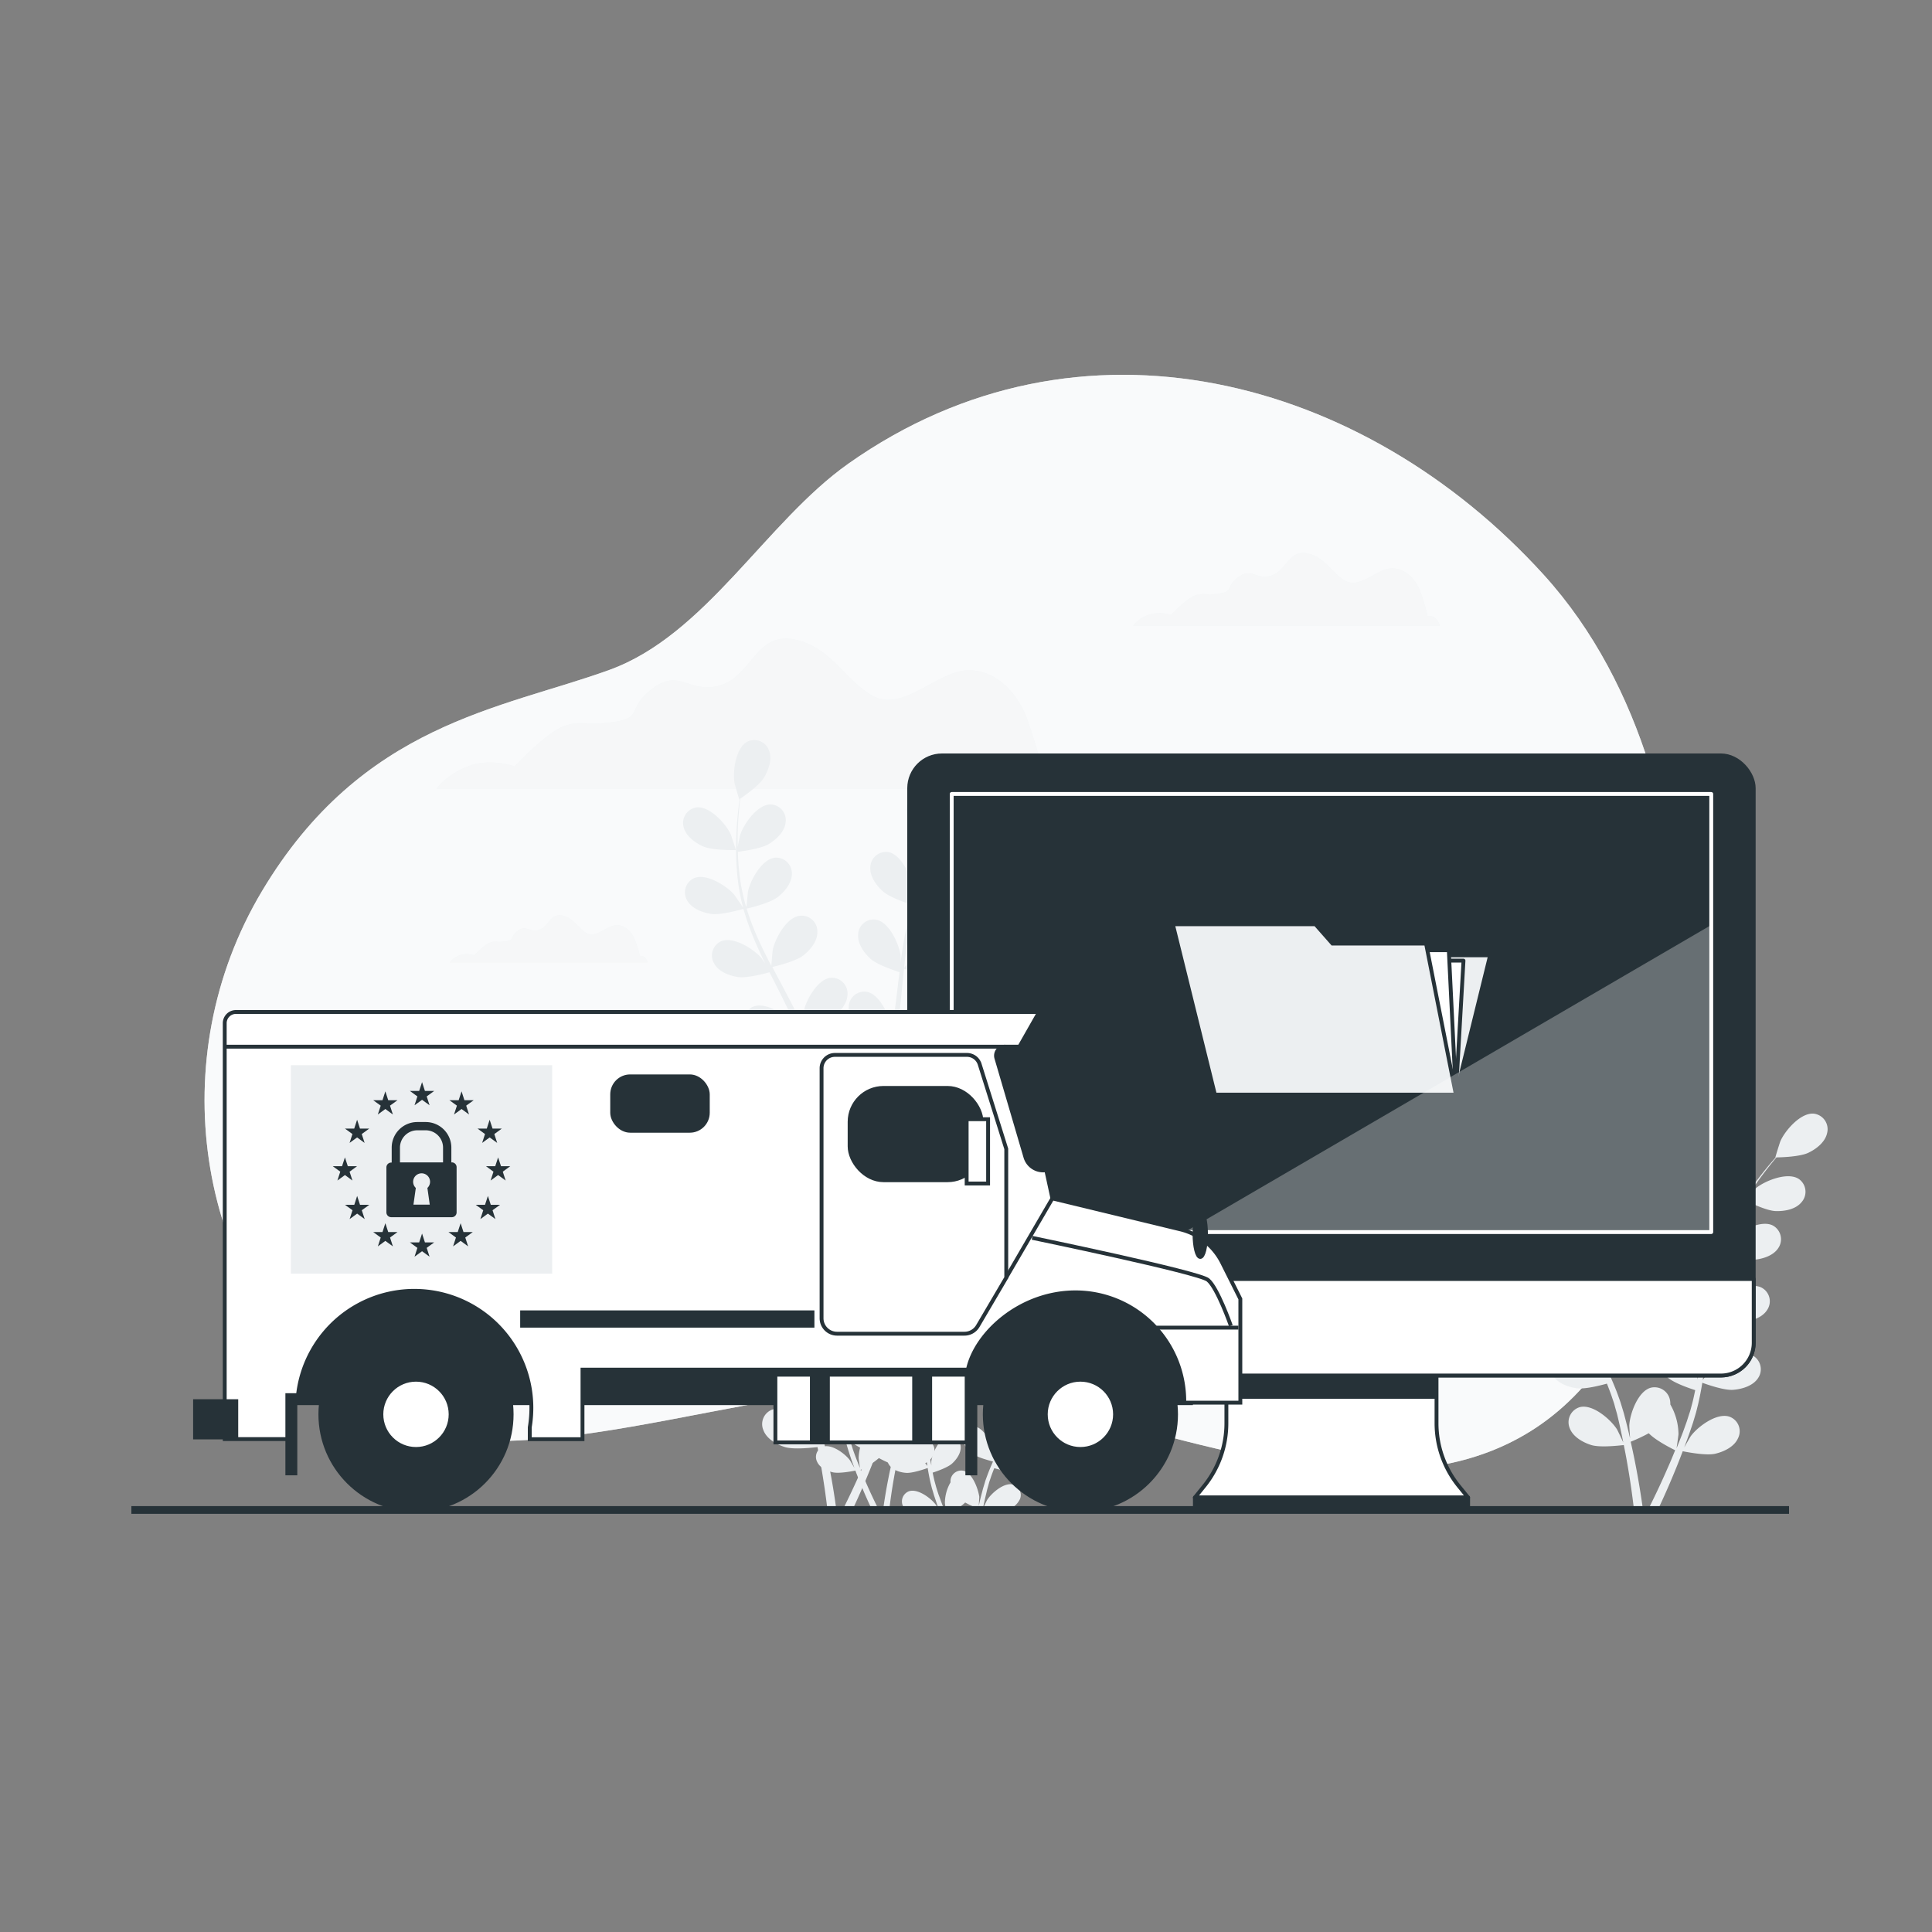 <svg xmlns="http://www.w3.org/2000/svg" xmlns:xlink="http://www.w3.org/1999/xlink" viewBox="0 0 500 500"><rect x="0" y="0" width="500" height="500" fill="#808080" stroke="none"/><defs><clipPath id="freepik--clip-path--inject-2"><path d="M371.77,368.36V350.28H317.39v18.08a25.84,25.84,0,0,1-5.77,16.25l-2.38,2.94h70.69l-2.38-2.94A25.85,25.85,0,0,1,371.77,368.36Z" style="fill:#fff;stroke:#263238;stroke-linecap:round;stroke-linejoin:round"></path></clipPath><clipPath id="freepik--clip-path-2--inject-2"><rect x="246.3" y="205.48" width="196.57" height="113.38" style="fill:#263238;stroke:#fff;stroke-linecap:round;stroke-linejoin:round"></rect></clipPath></defs><g id="freepik--background-simple--inject-2"><path d="M432.8,308.86s19.31-102.16-33.3-160.12c-46.45-51.16-120-71.06-179.92-28.76-21.36,15.08-36.91,44.35-61.86,53.39-28,10.15-63.94,13.77-89.91,57.24s-16.65,99.26,18,129,95.25.73,149.86-1.45S404.16,434.92,432.8,308.86Z" style="fill:#ECEFF1"></path><path d="M432.8,308.86s19.31-102.16-33.3-160.12c-46.45-51.16-120-71.06-179.92-28.76-21.36,15.08-36.91,44.35-61.86,53.39-28,10.15-63.94,13.77-89.91,57.24s-16.65,99.26,18,129,95.25.73,149.86-1.45S404.16,434.92,432.8,308.86Z" style="fill:#fff;opacity:0.7"></path></g><g id="freepik--Clouds--inject-2"><path d="M269.22,198.92c.9-.3-2.75-10.94-3.08-11.94-2.25-6.89-7.86-13.65-15.68-13.5s-16.84,11-24.65,6.6c-6.45-3.66-9.92-10.74-17-13.6-13.38-5.41-13.38,8.85-23.18,11.11-7.5,1.73-9.8-4.61-16.72.58s-2.31,7.49-9.8,8.65-8.65-.58-13.26,1.15-12.68,10.38-12.68,10.38-6.34-2.31-12.11,0-8.07,5.76-8.07,5.76H276.13S274.4,197.77,269.22,198.92Z" style="fill:#ECEFF1"></path><path d="M165.48,247.43c.28-.1-.86-3.44-1-3.75-.7-2.16-2.46-4.28-4.92-4.24s-5.28,3.47-7.73,2.08c-2-1.15-3.11-3.38-5.33-4.27-4.2-1.7-4.2,2.78-7.28,3.49-2.35.54-3.07-1.45-5.24.18s-.73,2.35-3.08,2.71-2.71-.18-4.16.36-4,3.26-4,3.26a5.93,5.93,0,0,0-3.8,0,5.68,5.68,0,0,0-2.53,1.81h51.19S167.11,247.07,165.48,247.43Z" style="fill:#ECEFF1"></path><path d="M369.29,159.48c.43-.15-1.35-5.33-1.5-5.81-1.1-3.35-3.83-6.65-7.64-6.57s-8.19,5.37-12,3.21c-3.14-1.78-4.83-5.23-8.27-6.62-6.51-2.63-6.52,4.31-11.29,5.41-3.64.84-4.77-2.24-8.13.28s-1.13,3.65-4.77,4.21-4.21-.28-6.46.56-6.17,5-6.17,5a9.27,9.27,0,0,0-5.89,0,8.8,8.8,0,0,0-3.93,2.81h79.4S371.81,158.92,369.29,159.48Z" style="fill:#ECEFF1"></path><g style="opacity:0.5"><path d="M269.22,198.92c.9-.3-2.75-10.94-3.08-11.94-2.25-6.89-7.86-13.65-15.68-13.5s-16.84,11-24.65,6.6c-6.45-3.66-9.92-10.74-17-13.6-13.38-5.41-13.38,8.85-23.18,11.11-7.5,1.73-9.8-4.61-16.72.58s-2.31,7.49-9.8,8.65-8.65-.58-13.26,1.15-12.68,10.38-12.68,10.38-6.34-2.31-12.11,0-8.07,5.76-8.07,5.76H276.13S274.4,197.77,269.22,198.92Z" style="fill:#fff"></path><path d="M165.48,247.43c.28-.1-.86-3.44-1-3.75-.7-2.16-2.46-4.28-4.92-4.24s-5.28,3.47-7.73,2.08c-2-1.15-3.11-3.38-5.33-4.27-4.2-1.7-4.2,2.78-7.28,3.49-2.35.54-3.07-1.45-5.24.18s-.73,2.35-3.08,2.71-2.71-.18-4.16.36-4,3.26-4,3.26a5.93,5.93,0,0,0-3.8,0,5.68,5.68,0,0,0-2.53,1.81h51.19S167.11,247.07,165.48,247.43Z" style="fill:#fff"></path><path d="M369.29,159.48c.43-.15-1.35-5.33-1.5-5.81-1.1-3.35-3.83-6.65-7.64-6.57s-8.19,5.37-12,3.21c-3.14-1.78-4.83-5.23-8.27-6.62-6.51-2.63-6.52,4.31-11.29,5.41-3.64.84-4.77-2.24-8.13.28s-1.13,3.65-4.77,4.21-4.21-.28-6.46.56-6.17,5-6.17,5a9.27,9.27,0,0,0-5.89,0,8.8,8.8,0,0,0-3.93,2.81h79.4S371.81,158.92,369.29,159.48Z" style="fill:#fff"></path></g></g><g id="freepik--Plants--inject-2"><path d="M451.47,309.85s1.09-4,1.13-4.26c.42-3-.54-9.13-3.63-10.62a4.06,4.06,0,0,0-5.52,2.44c-.82,2.28.23,5.06,1.47,7C446.38,306.64,451.47,309.85,451.47,309.85Z" style="fill:#ECEFF1"></path><path d="M390.65,308.53c2.45,1.07,8.47.94,8.47.94s-1.29-3.94-1.4-4.18c-1.32-2.76-5.49-7.32-8.89-6.86a4,4,0,0,0-3.25,5.08C386.14,305.87,388.55,307.61,390.65,308.53Z" style="fill:#ECEFF1"></path><path d="M400,296.33l.06,0c-.14,1-.27,2-.39,3.14-.21,2.1-.43,4.48-.49,7.08a75.67,75.67,0,0,0,.2,8.4,53.44,53.44,0,0,0,1.56,9.27l0,.11c-.53-.85-2.12-3.17-2.26-3.33-2-2.32-7.23-5.61-10.39-4.27a4.05,4.05,0,0,0-1.79,5.76c1.16,2.12,3.95,3.17,6.21,3.5,2.55.37,7.92-1.19,8.35-1.31a71.61,71.61,0,0,0,3.25,9c.74,1.71,1.54,3.41,2.36,5.1-.49-.71-.94-1.35-1-1.43-2-2.32-7.23-5.61-10.38-4.27a4.06,4.06,0,0,0-1.8,5.76c1.17,2.12,4,3.16,6.22,3.49s6.89-.9,8.11-1.24c.32.65.63,1.3,1,1.94,1.55,3.09,3.12,6.18,4.56,9.24.5,1.09,1,2.17,1.43,3.25-.43-.63-.81-1.17-.87-1.24-2-2.32-7.23-5.61-10.38-4.27a4,4,0,0,0-1.8,5.76c1.16,2.12,3.95,3.17,6.21,3.5s6.45-.79,7.9-1.19c.44,1.13.88,2.25,1.26,3.36.24.76.53,1.48.73,2.26s.43,1.52.64,2.28c.35,1.46.72,3,1,4.41.22,1,.41,1.95.6,2.91-.49-1.08-1.5-3.18-1.6-3.35-1.63-2.59-6.3-6.64-9.62-5.79a4.06,4.06,0,0,0-2.65,5.42c.83,2.27,3.43,3.73,5.61,4.4,2.41.74,7.74.06,8.4,0,.32,1.6.62,3.15.87,4.62.82,4.61,1.34,8.55,1.69,11.47h2.31c-.42-3-1.05-7.05-2-11.85-.32-1.62-.69-3.34-1.09-5.1a45,45,0,0,0,4.68-2.2c1.76,1.89,6.25,4.12,6.83,4.4-.61,1.5-1.22,3-1.82,4.32-1.84,4.26-3.56,7.81-4.87,10.43h2.52c1.2-2.56,2.66-5.81,4.22-9.64.63-1.52,1.27-3.16,1.91-4.85.65.13,5.92,1.2,8.38.65,2.23-.51,4.93-1.77,5.92-4a4,4,0,0,0-2.23-5.6c-3.25-1.09-8.21,2.59-10,5.06-.1.14-1.09,1.85-1.69,2.93.25-.69.51-1.36.77-2.08.52-1.41,1-2.83,1.51-4.36.23-.75.45-1.51.68-2.27s.4-1.58.61-2.37c.44-1.86.8-3.76,1.12-5.68,1.23.45,5.65,2,7.94,1.83s5.14-1,6.46-3a4.06,4.06,0,0,0-1.36-5.88c-3-1.57-8.5,1.33-10.67,3.49-.14.13-1.52,1.85-2.26,2.82.18-1.16.37-2.32.52-3.49.42-3.4.74-6.85,1.07-10.29l.33-3.16c.44.17,5.65,2.11,8.22,1.93,2.28-.16,5.14-1,6.46-3a4,4,0,0,0-1.37-5.87c-3-1.57-8.5,1.32-10.67,3.48-.16.16-2.15,2.64-2.62,3.3.25-2.31.51-4.62.86-6.88a71.82,71.82,0,0,1,2-9.05c.2.08,5.64,2.13,8.26,1.95,2.28-.16,5.14-1,6.46-3a4.05,4.05,0,0,0-1.36-5.87c-3-1.57-8.51,1.32-10.67,3.48-.15.14-1.66,2-2.36,3l-.17-.09a52.19,52.19,0,0,1,3.59-8.6c.78-1.52,1.61-2.93,2.45-4.29,1,.49,5.44,2.66,7.82,2.75s5.22-.43,6.75-2.3a4.05,4.05,0,0,0-.7-6c-2.86-1.89-8.6.39-11,2.29-.13.11-1.34,1.31-2.21,2.19.39-.6.78-1.24,1.16-1.81,1.44-2.16,2.88-4.05,4.18-5.71.74-.94,1.43-1.77,2.08-2.55,1.21,0,6.06-.17,8.18-1.16s4.43-2.78,4.93-5.15a4.05,4.05,0,0,0-3.39-5c-3.41-.37-7.46,4.3-8.7,7.1-.11.24-1.36,4.21-1.29,4.21h.07c-.64.73-1.33,1.52-2.06,2.4-1.33,1.64-2.82,3.5-4.3,5.64a72.23,72.23,0,0,0-4.47,7.11,53,53,0,0,0-3.82,8.59l0,.11c0-1,0-3.81-.05-4-.4-3-2.94-8.66-6.31-9.28a4,4,0,0,0-4.67,3.81c-.2,2.41,1.55,4.82,3.25,6.35,1.92,1.71,7.26,3.37,7.68,3.51a72.14,72.14,0,0,0-2.25,9.3c-.33,1.83-.6,3.69-.85,5.56,0-.87,0-1.65-.05-1.76-.39-3-2.93-8.66-6.3-9.28a4.06,4.06,0,0,0-4.68,3.81c-.19,2.41,1.55,4.82,3.26,6.34s6.25,3.06,7.45,3.44c-.09.72-.19,1.43-.27,2.15-.41,3.44-.81,6.87-1.3,10.22-.17,1.19-.38,2.34-.59,3.5,0-.77,0-1.42,0-1.52-.4-3-2.94-8.66-6.31-9.28a4.06,4.06,0,0,0-4.68,3.81c-.19,2.41,1.55,4.82,3.26,6.35s5.81,2.9,7.23,3.36c-.25,1.18-.49,2.37-.79,3.5-.22.77-.38,1.52-.64,2.28s-.49,1.51-.73,2.26c-.51,1.41-1,2.87-1.57,4.24-.37.95-.73,1.86-1.1,2.77.19-1.18.5-3.49.5-3.68a15.67,15.67,0,0,0-2.11-7.66,5.43,5.43,0,0,0-.05-.9,4.07,4.07,0,0,0-5-3.44c-3.31.89-5.41,6.7-5.57,9.75,0,.18.11,2.15.21,3.39-.17-.72-.32-1.42-.51-2.16-.34-1.47-.73-2.92-1.14-4.48-.23-.75-.46-1.5-.69-2.27s-.53-1.53-.8-2.31c-.65-1.79-1.41-3.57-2.2-5.35,1.28-.31,5.81-1.47,7.64-2.86s3.73-3.67,3.71-6.09a4,4,0,0,0-4.37-4.15c-3.41.37-6.37,5.8-7,8.79,0,.19-.24,2.39-.33,3.6-.49-1.07-1-2.13-1.5-3.19-1.52-3.07-3.16-6.13-4.77-9.18-.5-.94-1-1.88-1.47-2.81.46-.11,5.88-1.36,7.91-2.93,1.82-1.39,3.74-3.67,3.72-6.08a4.06,4.06,0,0,0-4.38-4.16c-3.4.37-6.36,5.8-7,8.8,0,.22-.33,3.39-.36,4.2-1.07-2.07-2.12-4.14-3.08-6.22a72.27,72.27,0,0,1-3.34-8.63c.21-.05,5.88-1.34,8-2.94,1.81-1.39,3.73-3.67,3.71-6.09a4.06,4.06,0,0,0-4.38-4.15c-3.4.37-6.36,5.8-7,8.8,0,.19-.26,2.6-.33,3.75l-.2,0a51.66,51.66,0,0,1-1.74-9.14c-.19-1.71-.28-3.34-.33-4.94,1.08-.13,6-.78,8.05-2s4.11-3.23,4.36-5.64a4.07,4.07,0,0,0-3.9-4.61c-3.42,0-7,5.07-7.9,8-.05.15-.39,1.82-.63,3,0-.72,0-1.46,0-2.15,0-2.6.17-5,.33-7.07.1-1.19.22-2.27.34-3.27,1-.69,5-3.48,6.17-5.48s2.16-4.77,1.27-7a4.06,4.06,0,0,0-5.58-2.29c-3,1.57-3.84,7.7-3.34,10.72C398.78,292.37,399.92,296.37,400,296.33Z" style="fill:#ECEFF1"></path><path d="M242.84,220.39s1.09-4,1.13-4.26c.42-3-.55-9.13-3.63-10.62a4,4,0,0,0-5.52,2.44c-.83,2.27.22,5.06,1.46,7C237.74,217.18,242.83,220.38,242.84,220.39Z" style="fill:#ECEFF1"></path><path d="M182,219.06c2.46,1.08,8.47.94,8.48.94s-1.29-3.93-1.41-4.17c-1.32-2.76-5.49-7.32-8.88-6.86a4.06,4.06,0,0,0-3.26,5.08C177.51,216.4,179.92,218.15,182,219.06Z" style="fill:#ECEFF1"></path><path d="M191.34,206.87l.06,0c-.13,1-.26,2-.39,3.14-.2,2.1-.42,4.47-.48,7.07a71.06,71.06,0,0,0,.2,8.4,52.31,52.31,0,0,0,1.55,9.27s0,.08,0,.11c-.54-.85-2.13-3.16-2.27-3.33-2-2.31-7.23-5.6-10.38-4.27a4.06,4.06,0,0,0-1.8,5.76c1.17,2.12,4,3.17,6.22,3.5,2.55.37,7.91-1.18,8.34-1.31a71.25,71.25,0,0,0,3.26,9c.73,1.71,1.53,3.41,2.35,5.1-.49-.72-.93-1.36-1-1.44-2-2.31-7.23-5.61-10.39-4.27a4.06,4.06,0,0,0-1.79,5.76c1.16,2.12,3.95,3.17,6.21,3.5s6.9-.9,8.11-1.24l1,1.94c1.56,3.09,3.12,6.17,4.56,9.24.51,1.08,1,2.16,1.44,3.25-.44-.64-.81-1.17-.88-1.25-2-2.31-7.22-5.6-10.38-4.26a4,4,0,0,0-1.79,5.76c1.16,2.11,3.95,3.16,6.21,3.49s6.45-.78,7.89-1.18c.44,1.12.89,2.25,1.27,3.35.24.77.53,1.48.73,2.26l.63,2.28c.35,1.47.72,3,1,4.41.22,1,.41,1.95.61,2.91-.49-1.08-1.5-3.18-1.61-3.34-1.63-2.59-6.3-6.64-9.62-5.79a4,4,0,0,0-2.64,5.42c.83,2.27,3.42,3.73,5.61,4.4,2.41.73,7.73.06,8.4,0,.32,1.59.61,3.14.87,4.61.81,4.62,1.34,8.55,1.69,11.48h2.3c-.41-3-1-7.05-2-11.85-.32-1.62-.69-3.34-1.09-5.11a42.68,42.68,0,0,0,4.69-2.2c1.75,1.9,6.25,4.12,6.83,4.4-.61,1.51-1.22,3-1.82,4.33-1.85,4.26-3.56,7.8-4.88,10.43h2.52c1.2-2.56,2.67-5.82,4.23-9.64.63-1.52,1.27-3.17,1.91-4.86.64.14,5.92,1.21,8.37.65,2.23-.5,4.93-1.76,5.93-4a4.06,4.06,0,0,0-2.24-5.61c-3.25-1.09-8.2,2.6-10,5.06-.11.15-1.09,1.85-1.7,2.94.26-.69.52-1.36.78-2.08.51-1.41,1-2.84,1.51-4.37.22-.75.45-1.5.68-2.27s.4-1.57.61-2.37c.44-1.85.79-3.75,1.11-5.68,1.24.45,5.66,2,8,1.83s5.14-1,6.46-3a4.06,4.06,0,0,0-1.36-5.88c-3.05-1.57-8.51,1.32-10.68,3.48-.13.14-1.51,1.86-2.25,2.82.18-1.16.37-2.31.51-3.49.42-3.39.74-6.85,1.08-10.29.1-1.05.22-2.1.33-3.15.44.16,5.65,2.1,8.21,1.92,2.28-.16,5.14-1,6.46-3a4.06,4.06,0,0,0-1.36-5.88c-3-1.57-8.5,1.33-10.67,3.48-.17.17-2.15,2.65-2.62,3.31.24-2.32.51-4.62.86-6.88a71.43,71.43,0,0,1,2-9.05c.21.08,5.64,2.13,8.27,1.94,2.28-.16,5.14-1,6.46-3a4.06,4.06,0,0,0-1.37-5.88c-3-1.57-8.5,1.33-10.67,3.48-.14.15-1.65,2-2.35,2.95l-.18-.09a52.09,52.09,0,0,1,3.6-8.59c.78-1.52,1.61-2.94,2.44-4.3,1,.49,5.45,2.66,7.83,2.76s5.22-.43,6.75-2.3a4.05,4.05,0,0,0-.71-6c-2.85-1.9-8.6.38-11,2.29-.13.1-1.33,1.3-2.2,2.19.39-.61.78-1.24,1.16-1.82,1.43-2.15,2.88-4,4.17-5.7.75-.94,1.44-1.78,2.09-2.55,1.2,0,6.05-.17,8.17-1.16s4.43-2.79,4.93-5.15a4,4,0,0,0-3.39-5c-3.4-.37-7.45,4.3-8.69,7.09-.11.24-1.36,4.21-1.3,4.21h.08c-.65.73-1.33,1.53-2.06,2.41-1.33,1.63-2.82,3.49-4.31,5.63a72.43,72.43,0,0,0-4.47,7.12,52.62,52.62,0,0,0-3.81,8.59l0,.11c0-1,0-3.81-.06-4-.39-3-2.93-8.66-6.3-9.29a4.06,4.06,0,0,0-4.68,3.82c-.2,2.41,1.55,4.82,3.26,6.34,1.92,1.72,7.25,3.38,7.68,3.51a71.91,71.91,0,0,0-2.26,9.31c-.32,1.83-.6,3.69-.85,5.55,0-.87,0-1.64,0-1.75-.39-3-2.94-8.67-6.31-9.29a4,4,0,0,0-4.67,3.81c-.2,2.41,1.55,4.83,3.25,6.35s6.25,3,7.45,3.44c-.08.71-.18,1.43-.27,2.14-.41,3.44-.8,6.87-1.29,10.23-.18,1.18-.39,2.34-.6,3.5,0-.77,0-1.42,0-1.52-.39-3-2.94-8.67-6.3-9.29a4.05,4.05,0,0,0-4.68,3.82c-.2,2.41,1.55,4.82,3.25,6.34s5.81,2.9,7.24,3.37c-.25,1.18-.5,2.36-.79,3.49-.22.77-.38,1.53-.64,2.29s-.49,1.51-.73,2.25c-.52,1.42-1,2.88-1.58,4.25-.36,1-.73,1.85-1.09,2.76.18-1.17.5-3.48.5-3.68a15.81,15.81,0,0,0-2.11-7.66,4.44,4.44,0,0,0-.06-.89,4,4,0,0,0-4.95-3.44c-3.32.88-5.42,6.69-5.57,9.75,0,.18.11,2.14.2,3.38-.17-.72-.32-1.42-.5-2.16-.35-1.46-.74-2.91-1.15-4.48-.23-.74-.45-1.5-.68-2.26s-.54-1.54-.8-2.32c-.66-1.79-1.41-3.57-2.21-5.35,1.29-.3,5.82-1.46,7.64-2.86s3.74-3.67,3.72-6.08a4.06,4.06,0,0,0-4.38-4.15c-3.41.37-6.36,5.79-7,8.79,0,.18-.24,2.38-.33,3.59-.48-1.06-1-2.13-1.49-3.19-1.52-3.06-3.16-6.12-4.78-9.18-.5-.93-1-1.87-1.47-2.81.46-.1,5.88-1.36,7.92-2.92,1.81-1.39,3.74-3.67,3.72-6.09A4.06,4.06,0,0,0,207,237c-3.41.37-6.36,5.8-7,8.79-.05.23-.33,3.39-.37,4.2-1.07-2.06-2.12-4.13-3.07-6.21a70.74,70.74,0,0,1-3.34-8.64c.21,0,5.87-1.33,8-2.94,1.81-1.39,3.74-3.66,3.72-6.08a4.06,4.06,0,0,0-4.38-4.15c-3.41.37-6.36,5.79-7,8.79,0,.2-.26,2.61-.34,3.76l-.19,0a52.73,52.73,0,0,1-1.75-9.15c-.19-1.7-.27-3.34-.32-4.93,1.08-.13,6-.79,8-2s4.12-3.24,4.37-5.64a4.06,4.06,0,0,0-3.9-4.61c-3.43,0-7,5.06-7.9,8-.06.16-.4,1.83-.63,3,0-.72,0-1.46,0-2.15,0-2.59.17-5,.34-7.06.1-1.19.21-2.27.33-3.28,1-.68,5-3.48,6.17-5.48s2.17-4.76,1.28-7a4.05,4.05,0,0,0-5.58-2.29c-3.05,1.57-3.85,7.69-3.34,10.71C190.14,202.9,191.29,206.9,191.34,206.87Z" style="fill:#ECEFF1"></path><path d="M242.84,310.39s1.09-4,1.13-4.26c.42-3-.55-9.13-3.63-10.62a4,4,0,0,0-5.52,2.44c-.83,2.27.22,5.06,1.46,7C237.74,307.18,242.83,310.38,242.84,310.39Z" style="fill:#ECEFF1"></path><path d="M182,309.06c2.46,1.08,8.47.94,8.48.94s-1.29-3.93-1.41-4.17c-1.32-2.76-5.49-7.32-8.88-6.86a4.06,4.06,0,0,0-3.26,5.08C177.51,306.4,179.92,308.15,182,309.06Z" style="fill:#ECEFF1"></path><path d="M191.34,296.87l.06,0c-.13,1-.26,2-.39,3.14-.2,2.1-.42,4.47-.48,7.07a71.06,71.06,0,0,0,.2,8.4,52.31,52.31,0,0,0,1.55,9.27s0,.08,0,.11c-.54-.85-2.13-3.16-2.27-3.33-2-2.31-7.23-5.6-10.38-4.27a4.06,4.06,0,0,0-1.8,5.76c1.17,2.12,4,3.17,6.22,3.5,2.55.37,7.91-1.18,8.34-1.31a71.25,71.25,0,0,0,3.26,9c.73,1.71,1.53,3.41,2.35,5.1-.49-.72-.93-1.36-1-1.44-2-2.31-7.23-5.61-10.39-4.27a4.06,4.06,0,0,0-1.79,5.76c1.16,2.12,3.95,3.17,6.21,3.5s6.9-.9,8.11-1.24l1,1.94c1.56,3.09,3.12,6.17,4.56,9.24.51,1.08,1,2.16,1.44,3.25-.44-.64-.81-1.17-.88-1.25-2-2.31-7.22-5.6-10.38-4.26a4,4,0,0,0-1.79,5.76c1.16,2.11,3.95,3.16,6.21,3.49s6.45-.78,7.89-1.18c.44,1.12.89,2.25,1.27,3.35.24.77.53,1.48.73,2.26l.63,2.28c.35,1.47.72,3,1,4.41.22,1,.41,1.95.61,2.91-.49-1.08-1.5-3.18-1.61-3.34-1.63-2.59-6.3-6.64-9.62-5.79a4,4,0,0,0-2.64,5.42c.83,2.27,3.42,3.73,5.61,4.4,2.41.73,7.73.06,8.4,0,.32,1.59.61,3.14.87,4.61.81,4.62,1.34,8.55,1.69,11.48h2.3c-.41-3-1-7.05-2-11.85-.32-1.62-.69-3.34-1.09-5.11a42.68,42.68,0,0,0,4.69-2.2c1.75,1.9,6.25,4.12,6.83,4.4-.61,1.51-1.22,3-1.82,4.33-1.85,4.26-3.56,7.8-4.88,10.43h2.52c1.2-2.56,2.67-5.82,4.23-9.64.63-1.52,1.27-3.17,1.91-4.86.64.14,5.92,1.21,8.37.65,2.23-.5,4.93-1.76,5.93-4a4.06,4.06,0,0,0-2.24-5.61c-3.25-1.09-8.2,2.6-10,5.06-.11.15-1.09,1.85-1.7,2.94.26-.69.52-1.36.78-2.08.51-1.41,1-2.84,1.51-4.37.22-.75.45-1.5.68-2.27s.4-1.57.61-2.37c.44-1.85.79-3.75,1.11-5.68,1.24.45,5.66,2,8,1.83s5.14-1,6.46-3a4.06,4.06,0,0,0-1.36-5.88c-3.05-1.57-8.51,1.32-10.68,3.48-.13.14-1.51,1.86-2.25,2.82.18-1.16.37-2.31.51-3.49.42-3.39.74-6.85,1.08-10.29.1-1.05.22-2.1.33-3.15.44.16,5.65,2.1,8.21,1.92,2.28-.16,5.14-1,6.46-3a4.06,4.06,0,0,0-1.36-5.88c-3-1.57-8.5,1.33-10.67,3.48-.17.17-2.15,2.65-2.62,3.31.24-2.32.51-4.62.86-6.88a71.43,71.43,0,0,1,2-9.05c.21.08,5.64,2.13,8.27,1.94,2.28-.16,5.14-1,6.46-3a4.06,4.06,0,0,0-1.37-5.88c-3-1.57-8.5,1.33-10.67,3.48-.14.15-1.65,2-2.35,2.95l-.18-.09a52.09,52.09,0,0,1,3.6-8.59c.78-1.52,1.61-2.94,2.44-4.3,1,.49,5.45,2.66,7.83,2.76s5.22-.43,6.75-2.3a4.05,4.05,0,0,0-.71-6c-2.85-1.9-8.6.38-11,2.29-.13.1-1.33,1.3-2.2,2.19.39-.61.78-1.24,1.16-1.82,1.43-2.15,2.88-4,4.17-5.7.75-.94,1.44-1.78,2.09-2.55,1.2,0,6.05-.17,8.17-1.16s4.43-2.79,4.93-5.15a4,4,0,0,0-3.39-5c-3.4-.37-7.45,4.3-8.69,7.09-.11.24-1.36,4.21-1.3,4.21h.08c-.65.73-1.33,1.53-2.06,2.41-1.33,1.63-2.82,3.49-4.31,5.63a72.43,72.43,0,0,0-4.47,7.12,52.62,52.62,0,0,0-3.81,8.59l0,.11c0-1,0-3.81-.06-4-.39-3-2.93-8.66-6.3-9.29a4.06,4.06,0,0,0-4.68,3.82c-.2,2.41,1.55,4.82,3.26,6.34,1.92,1.72,7.25,3.38,7.68,3.51a71.91,71.91,0,0,0-2.26,9.31c-.32,1.83-.6,3.69-.85,5.55,0-.87,0-1.64,0-1.75-.39-3-2.94-8.67-6.31-9.29a4,4,0,0,0-4.67,3.81c-.2,2.41,1.55,4.83,3.25,6.35s6.25,3.05,7.45,3.44c-.08.71-.18,1.43-.27,2.14-.41,3.44-.8,6.87-1.29,10.23-.18,1.18-.39,2.34-.6,3.5,0-.77,0-1.42,0-1.52-.39-3-2.94-8.67-6.3-9.29a4.05,4.05,0,0,0-4.68,3.82c-.2,2.41,1.55,4.82,3.25,6.34s5.81,2.9,7.24,3.37c-.25,1.18-.5,2.36-.79,3.49-.22.77-.38,1.53-.64,2.29s-.49,1.51-.73,2.25c-.52,1.42-1,2.88-1.58,4.25-.36,1-.73,1.85-1.09,2.76.18-1.17.5-3.48.5-3.68a15.81,15.81,0,0,0-2.11-7.66,4.44,4.44,0,0,0-.06-.89,4,4,0,0,0-4.95-3.44c-3.32.88-5.42,6.69-5.57,9.75,0,.18.11,2.14.2,3.38-.17-.72-.32-1.42-.5-2.16-.35-1.46-.74-2.91-1.15-4.48-.23-.74-.45-1.5-.68-2.26s-.54-1.54-.8-2.32c-.66-1.79-1.41-3.57-2.21-5.35,1.29-.3,5.82-1.46,7.64-2.86s3.74-3.67,3.72-6.08a4.06,4.06,0,0,0-4.38-4.15c-3.41.37-6.36,5.79-7,8.79,0,.18-.24,2.38-.33,3.59-.48-1.06-1-2.13-1.49-3.19-1.52-3.06-3.16-6.12-4.78-9.18-.5-.93-1-1.87-1.47-2.81.46-.1,5.88-1.36,7.92-2.92,1.81-1.4,3.74-3.67,3.72-6.09A4.06,4.06,0,0,0,207,327c-3.41.37-6.36,5.8-7,8.79-.05.23-.33,3.39-.37,4.2-1.07-2.06-2.12-4.13-3.07-6.21a70.74,70.74,0,0,1-3.34-8.64c.21-.05,5.87-1.33,8-2.94,1.81-1.39,3.74-3.66,3.72-6.08a4.06,4.06,0,0,0-4.38-4.15c-3.41.37-6.36,5.79-7,8.79,0,.2-.26,2.61-.34,3.76l-.19,0a52.73,52.73,0,0,1-1.75-9.15c-.19-1.7-.27-3.34-.32-4.93,1.08-.13,6-.79,8-2s4.12-3.24,4.37-5.64a4.06,4.06,0,0,0-3.9-4.61c-3.43,0-7,5.06-7.9,8-.06.16-.4,1.83-.63,3,0-.72,0-1.46,0-2.15,0-2.59.17-5,.34-7.06.1-1.19.21-2.27.33-3.28,1-.68,5-3.48,6.17-5.48s2.17-4.76,1.28-7a4.05,4.05,0,0,0-5.58-2.29c-3.05,1.57-3.85,7.69-3.34,10.71C190.14,292.9,191.29,296.9,191.34,296.87Z" style="fill:#ECEFF1"></path><path d="M210.24,335s-.75-2.76-.78-2.95c-.29-2.09.38-6.32,2.51-7.35a2.82,2.82,0,0,1,3.83,1.69c.57,1.57-.16,3.5-1,4.83C213.77,332.79,210.25,335,210.24,335Z" style="fill:#ECEFF1"></path><path d="M252.38,334.1c-1.71.74-5.87.65-5.87.65s.89-2.73,1-2.89c.91-1.92,3.8-5.07,6.16-4.76a2.81,2.81,0,0,1,2.25,3.52C255.5,332.25,253.83,333.46,252.38,334.1Z" style="fill:#ECEFF1"></path><path d="M245.91,325.65l0,0c.1.67.19,1.39.27,2.18.15,1.45.3,3.1.34,4.9a52.85,52.85,0,0,1-.14,5.82,36,36,0,0,1-1.08,6.42.19.19,0,0,0,0,.07c.37-.58,1.47-2.19,1.57-2.3,1.38-1.6,5-3.89,7.19-3a2.81,2.81,0,0,1,1.24,4c-.8,1.47-2.73,2.2-4.3,2.42-1.77.26-5.48-.82-5.78-.9a51.26,51.26,0,0,1-2.25,6.23c-.52,1.19-1.07,2.37-1.64,3.54.34-.5.65-.94.7-1,1.39-1.6,5-3.88,7.19-2.95a2.8,2.8,0,0,1,1.25,4c-.81,1.46-2.74,2.19-4.31,2.42s-4.78-.63-5.62-.86l-.66,1.34c-1.08,2.14-2.16,4.28-3.16,6.4-.35.75-.67,1.5-1,2.25l.6-.86c1.39-1.6,5-3.88,7.19-2.95a2.8,2.8,0,0,1,1.25,4c-.81,1.46-2.74,2.19-4.31,2.42s-4.46-.54-5.46-.82c-.31.78-.62,1.55-.88,2.32-.17.53-.37,1-.51,1.57s-.29,1-.44,1.58c-.24,1-.5,2.05-.71,3.05-.15.69-.29,1.35-.42,2,.34-.75,1-2.21,1.11-2.32,1.13-1.79,4.36-4.6,6.66-4a2.81,2.81,0,0,1,1.84,3.75c-.58,1.58-2.38,2.59-3.89,3.05-1.67.51-5.36,0-5.82,0-.22,1.1-.42,2.18-.6,3.2-.56,3.19-.93,5.92-1.17,8h-1.6c.29-2.07.73-4.89,1.39-8.21.22-1.12.48-2.32.75-3.54a29.32,29.32,0,0,1-3.24-1.52,21.07,21.07,0,0,1-4.73,3.05c.42,1,.84,2.05,1.26,3,1.28,2.95,2.46,5.41,3.38,7.23h-1.75c-.83-1.78-1.85-4-2.93-6.68-.43-1.06-.88-2.19-1.32-3.36-.45.09-4.1.83-5.8.45s-3.42-1.23-4.11-2.75a2.81,2.81,0,0,1,1.55-3.88c2.25-.76,5.69,1.8,6.94,3.5.08.1.76,1.28,1.18,2l-.54-1.44c-.36-1-.68-2-1-3-.16-.52-.31-1-.47-1.57s-.28-1.09-.43-1.65c-.3-1.28-.55-2.6-.77-3.93-.86.31-3.92,1.38-5.5,1.27s-3.56-.69-4.48-2.1a2.81,2.81,0,0,1,1-4.07c2.1-1.09,5.89.92,7.39,2.41.09.1,1.05,1.29,1.56,2-.12-.81-.25-1.6-.35-2.42-.3-2.35-.52-4.74-.75-7.13-.07-.73-.15-1.46-.23-2.18-.3.11-3.91,1.46-5.69,1.33-1.58-.11-3.56-.69-4.47-2.09a2.81,2.81,0,0,1,.94-4.08c2.11-1.08,5.89.92,7.39,2.42.12.11,1.49,1.83,1.82,2.28-.17-1.6-.35-3.19-.6-4.76a48.05,48.05,0,0,0-1.37-6.27c-.14.06-3.9,1.48-5.72,1.35-1.58-.11-3.56-.69-4.48-2.1a2.81,2.81,0,0,1,.95-4.07c2.11-1.09,5.89.92,7.39,2.41.1.1,1.15,1.41,1.63,2.05l.12-.07a35.52,35.52,0,0,0-2.49-5.95c-.54-1.05-1.11-2-1.69-3-.68.33-3.77,1.84-5.42,1.9s-3.62-.29-4.68-1.59a2.81,2.81,0,0,1,.49-4.15c2-1.31,6,.27,7.61,1.59.09.07.93.9,1.53,1.51l-.8-1.25c-1-1.5-2-2.81-2.89-4-.52-.65-1-1.22-1.45-1.76-.83,0-4.19-.12-5.66-.81s-3.07-1.92-3.42-3.56a2.81,2.81,0,0,1,2.35-3.46c2.36-.26,5.16,3,6,4.91.07.17.93,2.92.89,2.92h0c.45.51.92,1.06,1.42,1.67.93,1.13,2,2.42,3,3.9a50.6,50.6,0,0,1,3.09,4.93,35.94,35.94,0,0,1,2.65,5.95s0,.05,0,.08c0-.7,0-2.64,0-2.79.27-2.1,2-6,4.36-6.44a2.81,2.81,0,0,1,3.24,2.64c.14,1.67-1.07,3.35-2.25,4.4-1.33,1.19-5,2.34-5.32,2.43a49,49,0,0,1,1.56,6.45c.23,1.27.41,2.55.59,3.85,0-.61,0-1.14,0-1.22.27-2.1,2-6,4.37-6.43a2.81,2.81,0,0,1,3.24,2.64c.13,1.67-1.08,3.34-2.26,4.39s-4.33,2.12-5.16,2.38c.06.5.13,1,.19,1.49.28,2.38.56,4.76.9,7.09.11.82.26,1.62.41,2.42,0-.53,0-1,0-1.05.27-2.1,2-6,4.36-6.44a2.81,2.81,0,0,1,3.24,2.65c.14,1.67-1.07,3.34-2.25,4.39s-4,2-5,2.33c.17.82.34,1.64.55,2.43.15.53.26,1.05.44,1.58s.34,1,.5,1.56c.36,1,.72,2,1.09,2.94l.76,1.92c-.12-.82-.34-2.42-.34-2.55a10.78,10.78,0,0,1,1.46-5.31,2.59,2.59,0,0,1,0-.62,2.8,2.8,0,0,1,3.43-2.38c2.29.61,3.75,4.63,3.86,6.75,0,.13-.08,1.49-.14,2.35.11-.5.22-1,.34-1.5.24-1,.51-2,.8-3.1.16-.52.31-1,.47-1.57s.37-1.07.56-1.61c.45-1.24,1-2.47,1.52-3.7-.88-.21-4-1-5.29-2s-2.58-2.54-2.57-4.22a2.8,2.8,0,0,1,3-2.87c2.36.25,4.41,4,4.84,6.09,0,.13.16,1.65.22,2.49.34-.74.67-1.48,1-2.21,1-2.13,2.19-4.24,3.31-6.36.34-.65.68-1.3,1-1.95-.31-.07-4.07-.94-5.48-2S232,351.07,232,349.4a2.82,2.82,0,0,1,3-2.88c2.36.26,4.4,4,4.83,6.09,0,.16.23,2.35.26,2.91.74-1.43,1.47-2.86,2.13-4.3a50.68,50.68,0,0,0,2.31-6c-.15,0-4.07-.93-5.51-2-1.26-1-2.59-2.54-2.58-4.21a2.81,2.81,0,0,1,3-2.88c2.36.26,4.41,4,4.84,6.09,0,.14.18,1.81.23,2.6l.14,0a36.35,36.35,0,0,0,1.2-6.34c.14-1.18.2-2.31.23-3.42-.75-.09-4.16-.54-5.57-1.4s-2.85-2.24-3-3.9a2.81,2.81,0,0,1,2.69-3.2c2.38,0,4.83,3.51,5.48,5.53,0,.11.27,1.26.43,2.1,0-.49,0-1,0-1.49,0-1.79-.12-3.43-.23-4.89-.07-.83-.15-1.57-.23-2.27-.69-.47-3.44-2.41-4.28-3.79s-1.5-3.31-.88-4.86a2.8,2.8,0,0,1,3.86-1.59c2.11,1.09,2.67,5.33,2.32,7.42C246.75,322.9,246,325.67,245.91,325.65Z" style="fill:#ECEFF1"></path><path d="M232.54,346.63s-.75-2.77-.78-2.95c-.29-2.1.38-6.33,2.51-7.36A2.82,2.82,0,0,1,238.1,338c.57,1.58-.16,3.51-1,4.84C236.07,344.41,232.55,346.63,232.54,346.63Z" style="fill:#ECEFF1"></path><path d="M274.68,345.71c-1.71.75-5.87.65-5.87.65s.89-2.72,1-2.89c.91-1.91,3.8-5.07,6.16-4.75a2.81,2.81,0,0,1,2.25,3.52C277.8,343.87,276.13,345.08,274.68,345.71Z" style="fill:#ECEFF1"></path><path d="M249.39,380.64A2.81,2.81,0,0,0,246,383a2.56,2.56,0,0,0,0,.62,10.77,10.77,0,0,0-1.46,5.3c0,.11.12,1.05.24,1.85h2.38a12.51,12.51,0,0,0,2.63-1.92,30.12,30.12,0,0,0,3.24,1.53c0,.13-.06.26-.08.39h7.77a5.43,5.43,0,0,0,3.25-2.82,2.82,2.82,0,0,0-1.84-3.76c-2.3-.58-5.53,2.22-6.66,4-.07.11-.77,1.56-1.11,2.31.13-.66.27-1.32.42-2,.21-1,.47-2,.71-3.06.15-.52.3-1.05.44-1.58s.34-1,.51-1.56c.26-.77.57-1.55.87-2.33,1,.28,3.95,1,5.47.82s3.5-.95,4.31-2.42a2.81,2.81,0,0,0-1.25-4c-2.18-.93-5.8,1.36-7.19,3-.05.05-.3.42-.6.86.32-.75.64-1.5,1-2.25,1-2.13,2.08-4.26,3.16-6.4l.66-1.35c.84.24,4,1.1,5.62.86s3.5-1,4.31-2.42a2.81,2.81,0,0,0-1.25-4c-2.18-.93-5.8,1.36-7.19,3,0,.06-.36.5-.7,1,.57-1.17,1.12-2.35,1.63-3.53a49.84,49.84,0,0,0,2.26-6.24c.29.09,4,1.17,5.78.91,1.57-.23,3.5-.95,4.3-2.42a2.81,2.81,0,0,0-1.24-4c-2.18-.93-5.81,1.35-7.19,2.95-.1.12-1.2,1.72-1.57,2.31a.24.24,0,0,1,0-.08,35.89,35.89,0,0,0,1.08-6.42,52.85,52.85,0,0,0,.14-5.82c0-1.8-.19-3.44-.34-4.9-.08-.78-.17-1.5-.27-2.17l0,0s.84-2.75.87-2.93c.35-2.09-.21-6.34-2.32-7.43a2.81,2.81,0,0,0-3.86,1.59c-.62,1.56.06,3.51.88,4.86s3.59,3.32,4.28,3.8c.08.69.16,1.44.23,2.27.11,1.45.22,3.09.23,4.89,0,.48,0,1,0,1.49-.16-.84-.4-2-.43-2.11-.65-2-3.1-5.52-5.48-5.52a2.8,2.8,0,0,0-2.69,3.19c.17,1.67,1.66,3.09,3,3.91s4.82,1.31,5.57,1.4c0,1.1-.09,2.24-.23,3.42a36.24,36.24,0,0,1-1.2,6.33h-.14c-.05-.8-.2-2.47-.23-2.6-.43-2.08-2.48-5.84-4.84-6.09a2.8,2.8,0,0,0-3,2.87c0,1.68,1.32,3.25,2.57,4.22,1.45,1.11,5.37,2,5.52,2a49.37,49.37,0,0,1-2.31,6c-.66,1.45-1.39,2.88-2.13,4.31,0-.56-.23-2.75-.26-2.91-.43-2.08-2.47-5.84-4.83-6.09a2.81,2.81,0,0,0-3,2.87c0,1.68,1.32,3.26,2.58,4.22s5.17,1.95,5.48,2c-.33.65-.67,1.3-1,1.94-1.12,2.12-2.26,4.24-3.31,6.36-.37.74-.7,1.48-1,2.21-.06-.83-.2-2.36-.22-2.49-.43-2.07-2.48-5.83-4.84-6.09a2.81,2.81,0,0,0-3,2.88c0,1.67,1.32,3.25,2.57,4.21s4.41,1.77,5.29,2c-.55,1.24-1.07,2.47-1.52,3.71-.19.54-.41,1.08-.56,1.61s-.31,1.05-.47,1.56c-.29,1.09-.56,2.09-.8,3.11-.12.51-.23,1-.34,1.49.06-.86.14-2.22.14-2.34C253.14,385.28,251.68,381.26,249.39,380.64Z" style="fill:#ECEFF1"></path><path d="M242.2,389.44c-1.25-1.71-4.69-4.26-6.94-3.51a2.81,2.81,0,0,0-1.55,3.88,3.39,3.39,0,0,0,.69,1H243C242.64,390.16,242.26,389.51,242.2,389.44Z" style="fill:#ECEFF1"></path><path d="M221.18,338.56c1.47.69,4.83.79,5.66.8.45.54.93,1.12,1.45,1.77.89,1.15,1.89,2.46,2.89,3.95l.8,1.26c-.6-.61-1.44-1.45-1.53-1.52-1.65-1.32-5.63-2.9-7.61-1.58a2.81,2.81,0,0,0-.49,4.15c1.06,1.29,3.09,1.65,4.68,1.59s4.74-1.57,5.42-1.91c.58.94,1.15,1.92,1.69,3a35.52,35.52,0,0,1,2.49,5.95l-.12.06c-.48-.63-1.53-1.94-1.63-2-1.5-1.5-5.28-3.5-7.39-2.41a2.81,2.81,0,0,0-1,4.07c.92,1.4,2.9,2,4.48,2.09,1.82.13,5.58-1.29,5.72-1.34a49.21,49.21,0,0,1,1.37,6.26c.24,1.57.43,3.17.6,4.77-.33-.45-1.71-2.17-1.82-2.29-1.5-1.49-5.28-3.5-7.39-2.41a2.8,2.8,0,0,0-.94,4.07c.91,1.41,2.89,2,4.47,2.1,1.78.12,5.39-1.22,5.69-1.34.08.73.16,1.46.23,2.19.23,2.38.45,4.77.75,7.13.1.81.23,1.61.35,2.41-.51-.66-1.47-1.86-1.56-1.95-1.5-1.5-5.29-3.5-7.39-2.41a2.81,2.81,0,0,0-.95,4.07c.92,1.4,2.9,2,4.48,2.09s4.64-.95,5.5-1.26c.22,1.33.47,2.65.77,3.93.15.55.26,1.12.43,1.64s.31,1.06.47,1.58c.36,1.06.68,2,1,3,.1.27.19.52.29.77h1.4c-.16-.4-.33-.8-.49-1.21-.37-.95-.73-2-1.09-2.94-.16-.52-.33-1-.5-1.57s-.29-1.05-.44-1.58c-.21-.78-.38-1.6-.55-2.42,1-.32,3.86-1.31,5-2.33s2.39-2.73,2.25-4.4a2.81,2.81,0,0,0-3.24-2.64c-2.33.43-4.09,4.33-4.36,6.43,0,.07,0,.52,0,1.06-.15-.81-.3-1.61-.42-2.43-.34-2.32-.61-4.7-.89-7.08-.06-.5-.13-1-.19-1.49.83-.26,4-1.31,5.16-2.38s2.39-2.73,2.26-4.4a2.82,2.82,0,0,0-3.24-2.64c-2.34.43-4.1,4.34-4.37,6.44,0,.07,0,.61,0,1.21-.18-1.29-.36-2.58-.59-3.85a50.45,50.45,0,0,0-1.56-6.44c.29-.09,4-1.25,5.32-2.43s2.39-2.73,2.25-4.4a2.8,2.8,0,0,0-3.24-2.64c-2.33.43-4.09,4.33-4.36,6.43,0,.15-.05,2.1,0,2.79,0,0,0-.05,0-.07a35.94,35.94,0,0,0-2.65-5.95,48.3,48.3,0,0,0-3.09-4.93c-1-1.48-2.06-2.77-3-3.91-.5-.61-1-1.16-1.42-1.66H227s-.82-2.75-.89-2.92c-.87-1.94-3.67-5.17-6-4.92a2.82,2.82,0,0,0-2.35,3.46C218.11,336.63,219.75,337.89,221.18,338.56Z" style="fill:#ECEFF1"></path></g><g id="freepik--Device--inject-2"><path d="M371.77,368.36V350.28H317.39v18.08a25.84,25.84,0,0,1-5.77,16.25l-2.38,2.94h70.69l-2.38-2.94A25.85,25.85,0,0,1,371.77,368.36Z" style="fill:#fff"></path><g style="clip-path:url(#freepik--clip-path--inject-2)"><path d="M314.06,362h61.05a25.83,25.83,0,0,1-3.34-12.66V331.22H317.39V349.3A25.82,25.82,0,0,1,314.06,362Z" style="fill:#263238"></path></g><path d="M371.77,368.36V350.28H317.39v18.08a25.84,25.84,0,0,1-5.77,16.25l-2.38,2.94h70.69l-2.38-2.94A25.85,25.85,0,0,1,371.77,368.36Z" style="fill:none;stroke:#263238;stroke-linecap:round;stroke-linejoin:round"></path><rect x="235.3" y="195.5" width="218.56" height="160.48" rx="8.48" style="fill:#263238;stroke:#263238;stroke-linecap:round;stroke-linejoin:round"></rect><path d="M235.3,331H453.86a0,0,0,0,1,0,0V347.5a8.48,8.48,0,0,1-8.48,8.48H243.79a8.48,8.48,0,0,1-8.48-8.48V331A0,0,0,0,1,235.3,331Z" style="fill:#fff;stroke:#263238;stroke-linecap:round;stroke-linejoin:round"></path><rect x="246.3" y="205.48" width="196.57" height="113.38" style="fill:#263238"></rect><g style="clip-path:url(#freepik--clip-path-2--inject-2)"><polygon points="376.78 283.29 385.64 247.24 358.76 247.24 376.78 283.29" style="fill:#ECEFF1;stroke:#263238;stroke-miterlimit:10"></polygon><polygon points="376.78 283.29 378.75 248.61 361.64 248.61 376.78 283.29" style="fill:#fff;stroke:#263238;stroke-linecap:round;stroke-linejoin:round"></polygon><polygon points="376.78 283.29 374.95 245.91 357.85 245.91 376.78 283.29" style="fill:#fff;stroke:#263238;stroke-linecap:round;stroke-linejoin:round"></polygon><polygon points="344.84 244.19 340.43 239.19 303.53 239.19 314.42 283.29 376.78 283.29 369.06 244.19 344.84 244.19" style="fill:#ECEFF1;stroke:#263238;stroke-miterlimit:10"></polygon><polygon points="442.87 239.39 306.58 318.86 442.87 318.86 442.87 239.39" style="fill:#fff;opacity:0.3"></polygon></g><rect x="246.3" y="205.48" width="196.57" height="113.38" style="fill:none;stroke:#fff;stroke-linecap:round;stroke-linejoin:round"></rect><rect x="309.24" y="387.55" width="70.71" height="3.23" style="fill:#263238;stroke:#263238;stroke-linecap:round;stroke-linejoin:round"></rect></g><g id="freepik--Truck--inject-2"><rect x="63.72" y="330.44" width="244.5" height="32.7" style="fill:#263238;stroke:#263238;stroke-miterlimit:10"></rect><path d="M316.32,326.8a16.46,16.46,0,0,0-10.87-8.65l-33.09-8-8.54-39.25,5.12-9H61.07a2.9,2.9,0,0,0-2.91,2.9V372.43H76.08v-9.81l.91,0a30.29,30.29,0,0,1,60.53,1.73,31.1,31.1,0,0,1-.42,5.05v3.06h13.65v-18h99.74c2.06-9.64,13.74-20,27.84-20h0a28.16,28.16,0,0,1,28.16,28.16V363H321V336.16Z" style="fill:#fff;stroke:#263238;stroke-miterlimit:10"></path><circle cx="107.66" cy="366.03" r="24.75" style="fill:#263238;stroke:#263238;stroke-miterlimit:10"></circle><circle cx="107.66" cy="366.03" r="8.96" style="fill:#fff;stroke:#263238;stroke-miterlimit:10"></circle><circle cx="279.61" cy="366.03" r="24.75" style="fill:#263238;stroke:#263238;stroke-miterlimit:10"></circle><circle cx="279.61" cy="366.03" r="8.96" style="fill:#fff;stroke:#263238;stroke-miterlimit:10"></circle><path d="M212.62,276.46v64.7a4,4,0,0,0,4,4h33a4,4,0,0,0,3.42-1.95l7.38-12.55V297.33l-6.88-21.9a3.44,3.44,0,0,0-3.29-2.42H216.07A3.45,3.45,0,0,0,212.62,276.46Z" style="fill:none;stroke:#263238;stroke-miterlimit:10"></path><path d="M270.78,302.88l-7-32H260.1a2.32,2.32,0,0,0-2.23,3l7.51,25.59a4.77,4.77,0,0,0,4.58,3.43Z" style="fill:#263238;stroke:#263238;stroke-miterlimit:10"></path><rect x="219.88" y="281.55" width="34.13" height="23.89" rx="8.77" style="fill:#263238;stroke:#263238;stroke-miterlimit:10"></rect><rect x="250.17" y="289.65" width="5.55" height="16.64" style="fill:#fff;stroke:#263238;stroke-miterlimit:10"></rect><rect x="158.43" y="278.56" width="24.75" height="14.08" rx="4.66" style="fill:#263238;stroke:#263238;stroke-miterlimit:10"></rect><rect x="50.48" y="362.62" width="10.67" height="9.39" style="fill:#263238;stroke:#263238;stroke-miterlimit:10"></rect><rect x="200.67" y="355.77" width="49.5" height="17.52" style="fill:#fff;stroke:#263238;stroke-miterlimit:10"></rect><rect x="210.11" y="355.77" width="4.15" height="17.52" style="fill:#263238;stroke:#263238;stroke-miterlimit:10"></rect><rect x="236.58" y="355.77" width="4.15" height="17.52" style="fill:#263238;stroke:#263238;stroke-miterlimit:10"></rect><rect x="74.36" y="361.06" width="2.08" height="20.25" style="fill:#263238;stroke:#263238;stroke-miterlimit:10"></rect><rect x="250.34" y="361.06" width="2.08" height="20.25" style="fill:#263238;stroke:#263238;stroke-miterlimit:10"></rect><line x1="260.1" y1="270.88" x2="58.27" y2="270.88" style="fill:#fff;stroke:#263238;stroke-miterlimit:10"></line><rect x="135.12" y="339.63" width="75.15" height="3.46" style="fill:#263238;stroke:#263238;stroke-miterlimit:10"></rect><line x1="272.36" y1="310.13" x2="260.41" y2="330.62" style="fill:none;stroke:#263238;stroke-miterlimit:10"></line><path d="M267.12,320.35s43,8.9,45.48,10.88,5.94,11.86,5.94,11.86" style="fill:none;stroke:#263238;stroke-miterlimit:10"></path><line x1="320.51" y1="343.59" x2="299.26" y2="343.59" style="fill:none;stroke:#263238;stroke-miterlimit:10"></line><path d="M312.11,319.36c0,3.28-.66,5.94-1.48,5.94s-1.49-2.66-1.49-5.94.67-5.93,1.49-5.93S312.11,316.09,312.11,319.36Z" style="fill:#263238;stroke:#263238;stroke-miterlimit:10"></path><rect x="75.28" y="275.67" width="67.62" height="53.95" style="fill:#ECEFF1"></rect><polygon points="109.23 319.24 109.97 321.53 112.37 321.53 110.43 322.95 111.17 325.23 109.23 323.82 107.28 325.23 108.02 322.95 106.08 321.53 108.48 321.53 109.23 319.24" style="fill:#263238"></polygon><polygon points="109.23 280.05 109.97 282.34 112.37 282.34 110.43 283.75 111.17 286.04 109.23 284.63 107.28 286.04 108.02 283.75 106.08 282.34 108.48 282.34 109.23 280.05" style="fill:#263238"></polygon><polygon points="99.73 316.57 100.47 318.85 102.88 318.85 100.94 320.27 101.68 322.56 99.73 321.14 97.79 322.56 98.53 320.27 96.58 318.85 98.99 318.85 99.73 316.57" style="fill:#263238"></polygon><polygon points="119.21 316.57 119.95 318.85 122.36 318.85 120.41 320.27 121.15 322.56 119.21 321.14 117.26 322.56 118 320.27 116.06 318.85 118.46 318.85 119.21 316.57" style="fill:#263238"></polygon><polygon points="126.27 309.51 127.01 311.8 129.41 311.8 127.47 313.21 128.21 315.5 126.27 314.08 124.32 315.5 125.06 313.21 123.12 311.8 125.52 311.8 126.27 309.51" style="fill:#263238"></polygon><polygon points="92.43 309.51 93.17 311.8 95.58 311.8 93.63 313.21 94.38 315.5 92.43 314.08 90.48 315.5 91.23 313.21 89.28 311.8 91.69 311.8 92.43 309.51" style="fill:#263238"></polygon><polygon points="89.27 299.53 90.01 301.81 92.41 301.81 90.47 303.23 91.21 305.52 89.27 304.1 87.32 305.52 88.06 303.23 86.12 301.81 88.52 301.81 89.27 299.53" style="fill:#263238"></polygon><polygon points="128.91 299.53 129.66 301.81 132.06 301.81 130.12 303.23 130.86 305.52 128.91 304.1 126.97 305.52 127.71 303.23 125.77 301.81 128.17 301.81 128.91 299.53" style="fill:#263238"></polygon><polygon points="126.72 289.79 127.47 292.08 129.87 292.08 127.93 293.49 128.67 295.78 126.72 294.37 124.78 295.78 125.52 293.49 123.58 292.08 125.98 292.08 126.72 289.79" style="fill:#263238"></polygon><polygon points="92.42 289.79 93.16 292.08 95.56 292.08 93.62 293.49 94.36 295.78 92.42 294.37 90.47 295.78 91.21 293.49 89.27 292.08 91.67 292.08 92.42 289.79" style="fill:#263238"></polygon><polygon points="99.73 282.44 100.47 284.73 102.88 284.73 100.93 286.14 101.68 288.43 99.73 287.01 97.78 288.43 98.53 286.14 96.58 284.73 98.99 284.73 99.73 282.44" style="fill:#263238"></polygon><polygon points="119.45 282.44 120.19 284.73 122.6 284.73 120.65 286.14 121.39 288.43 119.45 287.01 117.5 288.43 118.25 286.14 116.3 284.73 118.7 284.73 119.45 282.44" style="fill:#263238"></polygon><path d="M116.93,300.82h-.12V297a6.64,6.64,0,0,0-6.63-6.62H108a6.63,6.63,0,0,0-6.63,6.62v3.87h-.12a1.25,1.25,0,0,0-1.25,1.24v11.65a1.25,1.25,0,0,0,1.25,1.25h15.68a1.24,1.24,0,0,0,1.24-1.25V302.06A1.24,1.24,0,0,0,116.93,300.82Zm-5.71,10.94H107l.61-4.32a2.19,2.19,0,1,1,3,0Zm3.44-10.94H103.51V297a4.49,4.49,0,0,1,4.49-4.48h2.18a4.49,4.49,0,0,1,4.48,4.48Z" style="fill:#263238"></path></g><g id="freepik--Floor--inject-2"><line x1="34" y1="390.78" x2="463" y2="390.78" style="fill:none;stroke:#263238;stroke-miterlimit:10;stroke-width:2px"></line></g></svg>